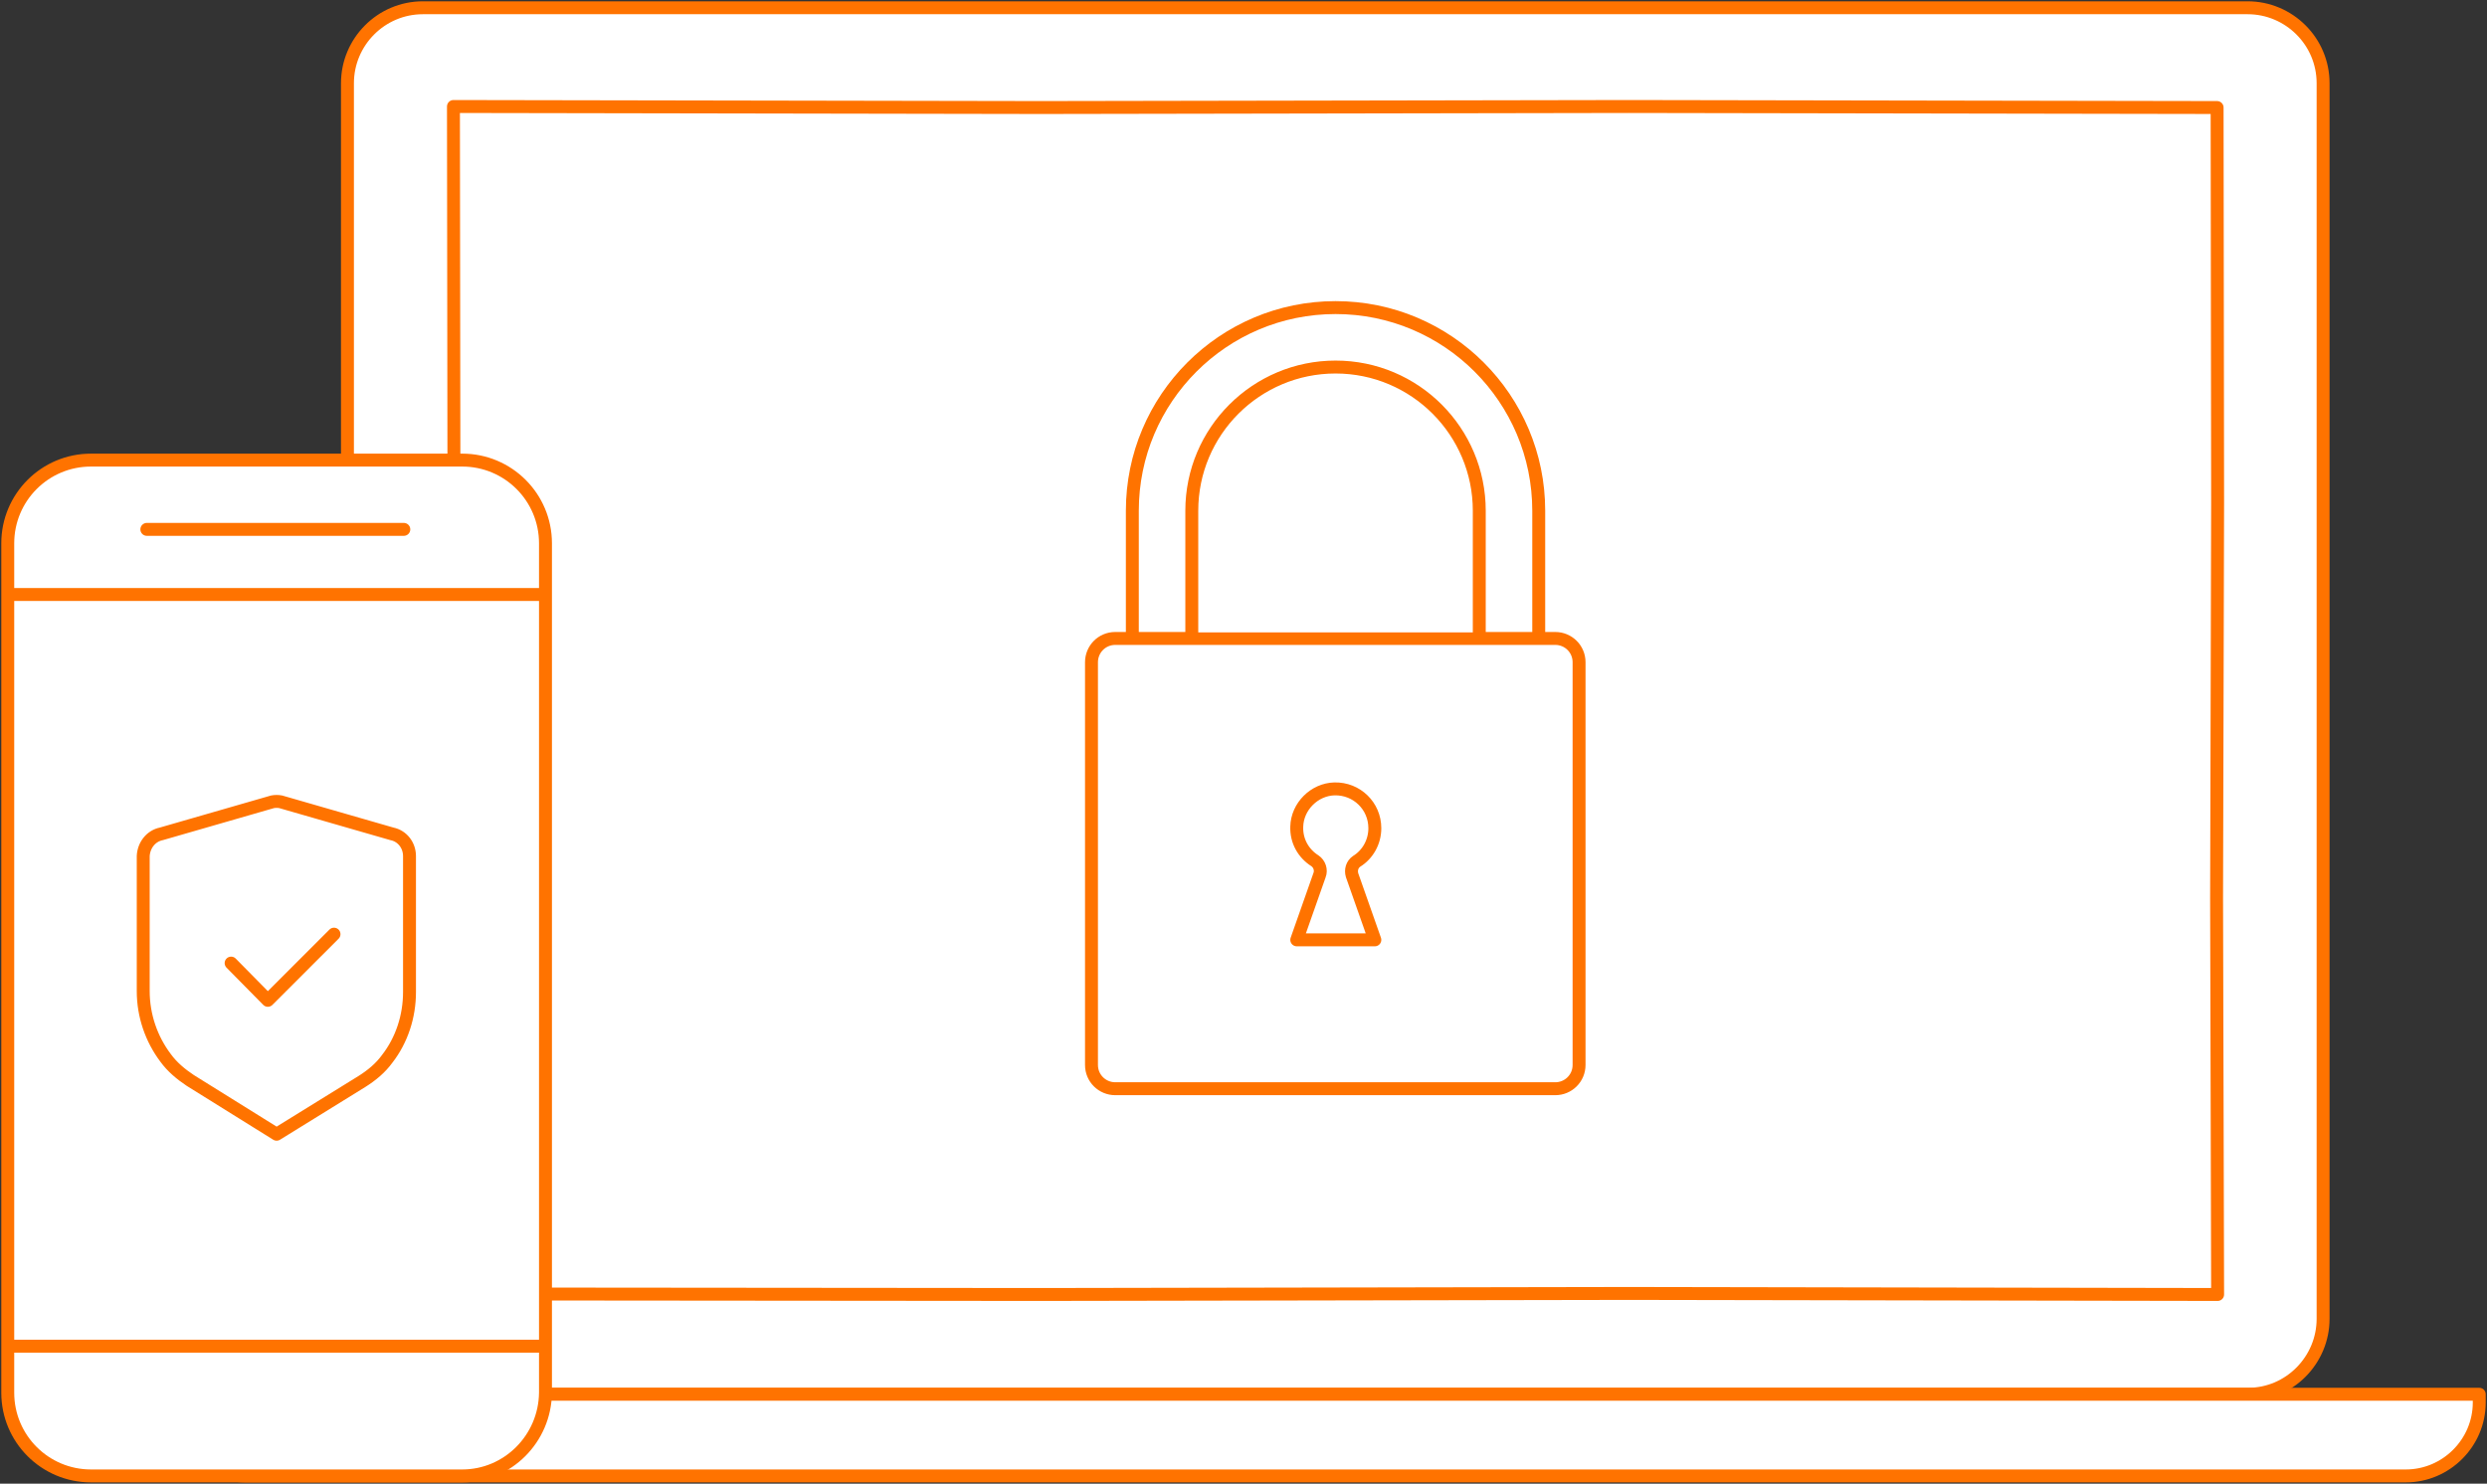 <svg id="Layer_1" xmlns="http://www.w3.org/2000/svg" width="481" height="287" viewBox="0 0 481 287"><rect x="0" y="0" width="481" height="287" fill="#333333" stroke="none"/><style>.st0{stroke:rgb(255, 115, 0);stroke-width:2.5;stroke-linecap:round;stroke-linejoin:round;stroke-miterlimit:10}.st0,.st1{fill:#fff}.st2,.st3{fill:none;stroke:rgb(255, 115, 0);stroke-width:2.5;stroke-linecap:round;stroke-linejoin:round;stroke-miterlimit:10}.st3{fill:#fff;stroke:rgb(255, 115, 0)}</style><path class="st0" d="M434.8 269.7h-353c-8 0-14.6-6.5-14.6-14.6v-239c0-8 6.5-14.6 14.6-14.6h352.9c8 0 14.6 6.5 14.6 14.6v239c0 8-6.5 14.6-14.5 14.6z"/><path class="st1" d="M428.9 250.4l-113.8-.2-113.7.2-113.6-.1-.2-76.5.2-76.6-.1-76.6 113.7.2 113.7-.2 113.7.2.1 76.4-.2 76.6z"/><path class="st2" d="M428.9 250.4l-113.8-.2-113.7.2-113.6-.1-.2-76.5.2-76.6-.1-76.6 113.7.2 113.7-.2 113.7.2.1 76.4-.2 76.6z"/><path class="st0" d="M465.3 285.5H47.4c-7.8 0-14.2-6.3-14.2-14.2v-1.6h446.3v1.6c0 7.8-6.4 14.2-14.2 14.2z"/><path class="st0" d="M89.4 285.5H17.6c-8.9 0-16.1-7.2-16.1-16.1V105.1C1.5 96.2 8.7 89 17.6 89h71.8c8.9 0 16.1 7.2 16.1 16.1v164.3c-.1 8.9-7.3 16.1-16.1 16.1zM1.5 115H105m-76.6-12.6h49.7m-76.6 158H105"/><path class="st3" d="M219 123.6V98.8c0-21.7 17.6-39.3 39.3-39.3 21.7 0 39.3 17.6 39.3 39.3v24.8"/><path class="st3" d="M300.8 210.6h-85.1c-2.5 0-4.6-2-4.6-4.6v-77.9c0-2.5 2-4.6 4.6-4.6h85.1c2.5 0 4.6 2 4.6 4.6V206c0 2.6-2.1 4.6-4.6 4.6z"/><path class="st3" d="M265.9 160.2c0-4.3-3.5-7.7-7.8-7.6-3.9.1-7.2 3.4-7.3 7.3-.1 2.8 1.3 5.2 3.5 6.6.9.6 1.3 1.8.9 2.8l-4.4 12.5h15.1l-4.4-12.5c-.3-1 0-2.1.9-2.7 2.1-1.3 3.5-3.7 3.5-6.4zm-35.4-37.9V98.8c0-15.4 12.5-27.8 27.8-27.8 15.4 0 27.8 12.5 27.8 27.8v23.5m-254.9 39l21.5-6.2c.5-.1 1.1-.1 1.6 0l21.5 6.2c2 .4 3.4 2.2 3.4 4.3v26.3c0 4.7-1.5 9.3-4.3 12.9-1.3 1.8-3 3.2-4.9 4.4l-16.5 10.2L36.8 209c-1.8-1.2-3.5-2.6-4.8-4.4-2.7-3.6-4.3-8.1-4.3-12.9v-26.1c.1-2.1 1.5-3.9 3.5-4.3z"/><path class="st3" d="M44.7 186.3l7.1 7.2 12.8-12.8"/></svg>